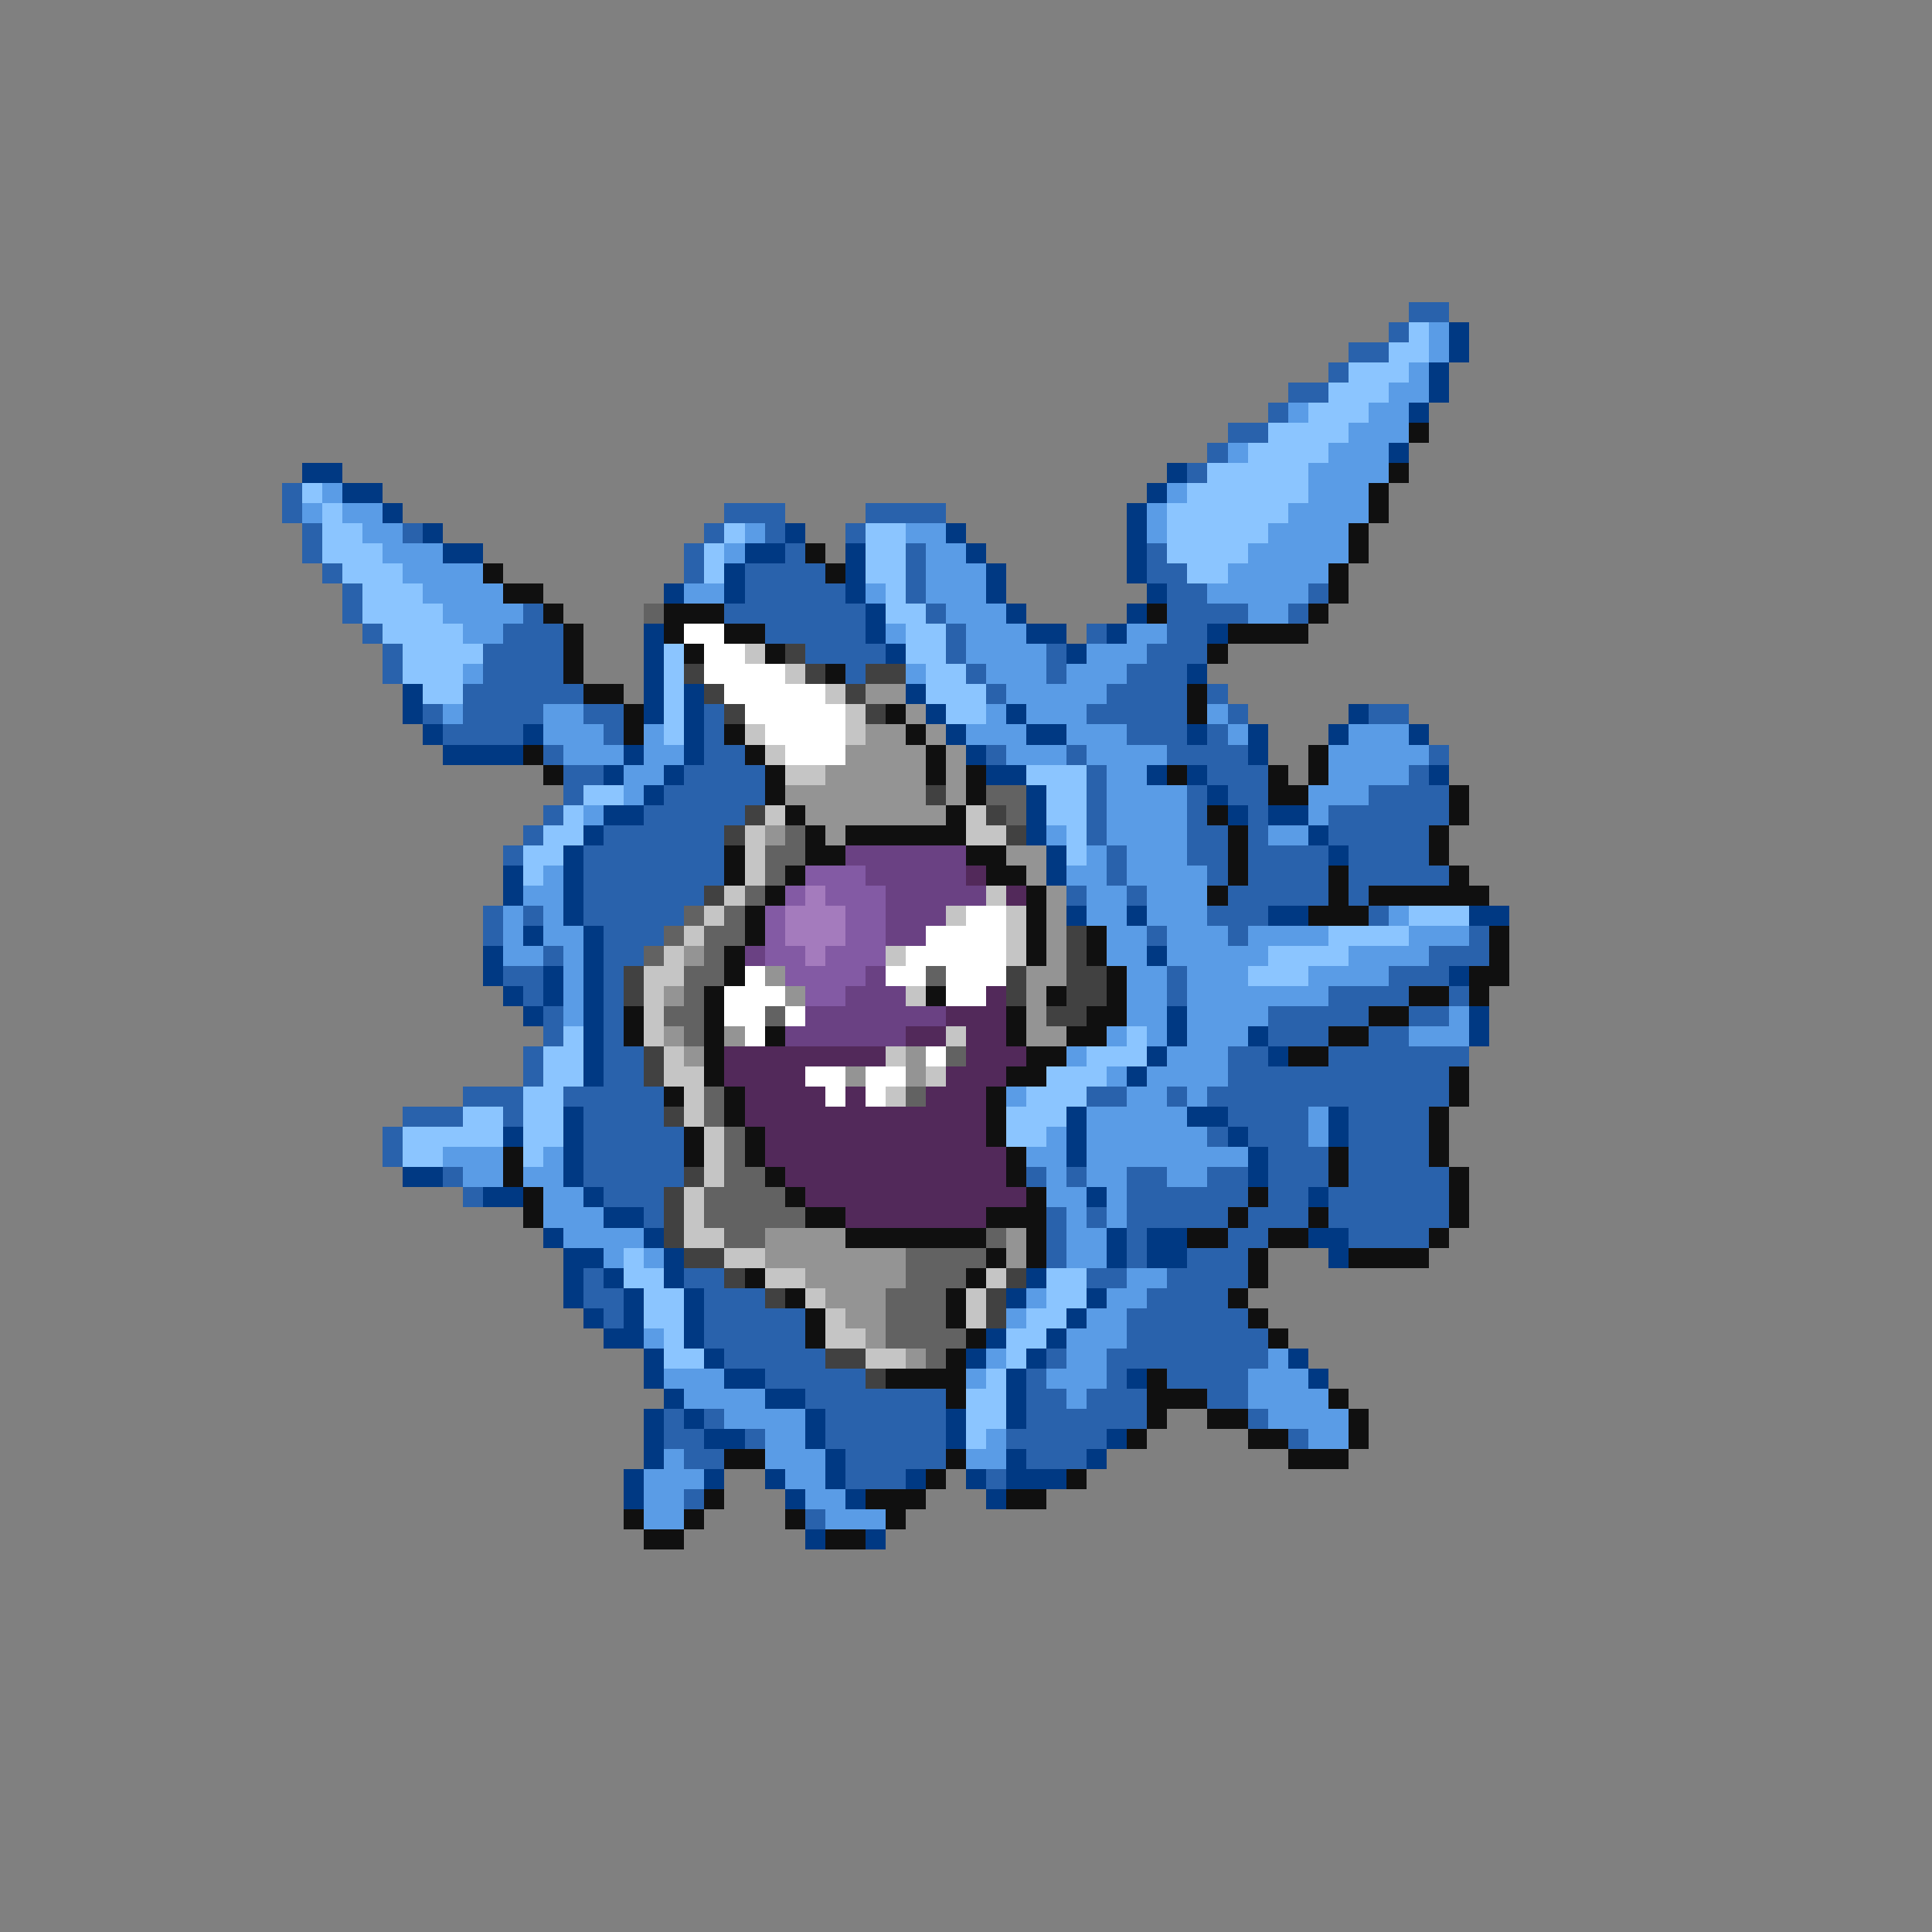 <svg xmlns="http://www.w3.org/2000/svg" viewBox="0 -0.5 96 96" shape-rendering="crispEdges">
<rect x="0" y="-0.5" width="96" height="96" fill="#808080" stroke="none"/>
<path stroke="#2962ac" d="M70 15h2M69 16h1M67 17h2M66 18h1M64 19h2M63 20h1M61 21h2M60 22h1M59 23h1M14 24h1M14 25h1M36 25h3M43 25h4M15 26h1M20 26h1M35 26h1M38 26h1M42 26h1M15 27h1M34 27h1M39 27h1M45 27h1M57 27h1M16 28h1M34 28h1M37 28h4M45 28h1M57 28h2M17 29h1M37 29h5M45 29h1M58 29h2M65 29h1M17 30h1M26 30h1M36 30h7M46 30h1M58 30h4M64 30h1M18 31h1M25 31h3M38 31h5M47 31h1M54 31h1M58 31h2M19 32h1M24 32h4M40 32h4M47 32h1M52 32h1M57 32h3M19 33h1M24 33h4M42 33h1M48 33h1M52 33h1M56 33h3M23 34h6M49 34h1M55 34h4M60 34h1M21 35h1M23 35h4M29 35h2M35 35h1M54 35h5M61 35h1M68 35h2M22 36h4M30 36h1M35 36h1M56 36h3M60 36h1M27 37h1M35 37h2M49 37h1M53 37h1M58 37h4M71 37h1M28 38h2M34 38h4M54 38h1M60 38h3M70 38h1M28 39h1M33 39h5M54 39h1M59 39h1M61 39h2M68 39h4M27 40h1M32 40h5M54 40h1M59 40h1M62 40h1M66 40h6M26 41h1M30 41h6M54 41h1M59 41h2M62 41h1M66 41h5M25 42h1M29 42h7M55 42h1M59 42h2M62 42h4M67 42h4M29 43h7M55 43h1M60 43h1M62 43h4M67 43h5M29 44h6M53 44h1M56 44h1M61 44h5M67 44h1M24 45h1M26 45h1M29 45h5M60 45h3M68 45h1M24 46h1M30 46h3M57 46h1M61 46h1M73 46h1M27 47h1M30 47h2M71 47h3M25 48h2M30 48h1M58 48h1M69 48h3M26 49h1M30 49h1M58 49h1M66 49h4M72 49h1M27 50h1M30 50h1M63 50h5M70 50h2M27 51h1M30 51h1M63 51h3M68 51h2M26 52h1M30 52h2M61 52h2M66 52h7M26 53h1M30 53h2M61 53h11M23 54h3M28 54h5M54 54h2M58 54h1M60 54h12M20 55h3M25 55h1M29 55h4M61 55h4M67 55h4M19 56h1M29 56h5M60 56h1M62 56h3M67 56h4M19 57h1M29 57h5M63 57h3M67 57h4M22 58h1M29 58h5M51 58h1M53 58h1M56 58h2M60 58h2M63 58h3M67 58h5M23 59h1M30 59h3M56 59h6M63 59h2M66 59h6M32 60h1M52 60h1M54 60h1M56 60h5M62 60h3M66 60h6M52 61h1M56 61h1M61 61h2M67 61h4M52 62h1M56 62h1M59 62h3M29 63h1M34 63h2M54 63h2M58 63h4M29 64h2M35 64h3M57 64h4M30 65h1M35 65h5M56 65h6M35 66h5M56 66h7M36 67h5M52 67h1M55 67h8M38 68h5M51 68h1M55 68h1M58 68h4M40 69h7M51 69h2M54 69h3M60 69h2M33 70h1M35 70h1M41 70h6M51 70h6M62 70h1M33 71h2M37 71h1M41 71h6M50 71h5M64 71h1M34 72h2M42 72h5M51 72h3M42 73h3M49 73h1M34 74h1M40 75h1" />
<path stroke="#8bc5ff" d="M70 16h1M69 17h2M67 18h3M66 19h3M65 20h3M63 21h4M62 22h4M60 23h5M15 24h1M59 24h6M16 25h1M58 25h6M16 26h2M36 26h1M43 26h2M58 26h5M16 27h3M35 27h1M43 27h2M58 27h4M17 28h3M35 28h1M43 28h2M59 28h2M18 29h3M44 29h1M18 30h4M44 30h2M19 31h4M45 31h2M20 32h4M33 32h1M45 32h2M20 33h3M33 33h1M46 33h2M21 34h2M33 34h1M46 34h3M33 35h1M47 35h2M33 36h1M51 38h3M29 39h2M52 39h2M28 40h1M52 40h2M27 41h2M53 41h1M26 42h2M53 42h1M26 43h1M70 45h3M66 46h4M63 47h4M62 48h3M28 51h1M56 51h1M27 52h2M54 52h3M27 53h2M52 53h3M26 54h2M51 54h3M23 55h2M26 55h2M50 55h3M20 56h5M26 56h2M50 56h2M20 57h2M26 57h1M31 62h1M31 63h2M52 63h2M32 64h2M52 64h2M32 65h2M51 65h2M33 66h1M50 66h2M33 67h2M50 67h1M49 68h1M48 69h2M48 70h2M48 71h1" />
<path stroke="#5a9ce6" d="M71 16h1M71 17h1M70 18h1M69 19h2M64 20h1M68 20h2M67 21h3M61 22h1M66 22h3M65 23h4M16 24h1M58 24h1M65 24h3M15 25h1M17 25h2M57 25h1M64 25h4M18 26h2M37 26h1M45 26h2M57 26h1M63 26h4M19 27h3M36 27h1M46 27h2M62 27h5M20 28h4M46 28h3M61 28h5M21 29h4M34 29h2M43 29h1M46 29h3M60 29h5M22 30h4M47 30h3M62 30h2M23 31h2M44 31h1M48 31h3M56 31h2M48 32h4M54 32h3M23 33h1M45 33h1M49 33h3M53 33h3M50 34h5M22 35h1M27 35h2M49 35h1M51 35h3M60 35h1M27 36h3M32 36h1M48 36h3M53 36h3M61 36h1M67 36h3M28 37h3M32 37h2M50 37h3M54 37h4M66 37h5M31 38h2M55 38h2M66 38h4M31 39h1M55 39h4M65 39h3M29 40h1M55 40h4M65 40h1M52 41h1M55 41h4M63 41h2M54 42h1M56 42h3M27 43h1M53 43h2M56 43h4M26 44h2M54 44h2M57 44h3M25 45h1M27 45h1M54 45h2M57 45h3M69 45h1M25 46h1M27 46h2M55 46h2M58 46h3M62 46h4M70 46h3M25 47h2M28 47h1M55 47h2M58 47h5M67 47h4M28 48h1M56 48h2M59 48h3M65 48h4M28 49h1M56 49h2M59 49h7M28 50h1M56 50h2M59 50h4M72 50h1M55 51h1M57 51h1M59 51h3M70 51h3M53 52h1M58 52h3M55 53h1M57 53h4M50 54h1M56 54h2M59 54h1M54 55h5M65 55h1M52 56h1M54 56h6M65 56h1M22 57h3M27 57h1M51 57h2M54 57h8M23 58h2M26 58h2M52 58h1M54 58h2M58 58h2M27 59h2M52 59h2M55 59h1M27 60h3M53 60h1M55 60h1M28 61h4M53 61h2M30 62h1M32 62h1M53 62h2M56 63h2M51 64h1M55 64h2M50 65h1M54 65h2M32 66h1M53 66h3M49 67h1M53 67h2M63 67h1M33 68h3M48 68h1M52 68h3M62 68h3M34 69h4M53 69h1M62 69h4M36 70h4M63 70h4M38 71h2M49 71h1M65 71h2M33 72h1M38 72h3M48 72h2M32 73h3M39 73h2M32 74h2M40 74h2M32 75h2M41 75h3" />
<path stroke="#003983" d="M72 16h1M72 17h1M71 18h1M71 19h1M70 20h1M69 22h1M15 23h2M58 23h1M17 24h2M57 24h1M19 25h1M56 25h1M21 26h1M39 26h1M47 26h1M56 26h1M22 27h2M37 27h2M42 27h1M48 27h1M56 27h1M36 28h1M42 28h1M49 28h1M56 28h1M33 29h1M36 29h1M42 29h1M49 29h1M57 29h1M43 30h1M50 30h1M56 30h1M32 31h1M43 31h1M51 31h2M55 31h1M60 31h1M32 32h1M44 32h1M53 32h1M32 33h1M59 33h1M20 34h1M32 34h1M34 34h1M45 34h1M20 35h1M32 35h1M34 35h1M46 35h1M50 35h1M67 35h1M21 36h1M26 36h1M34 36h1M47 36h1M51 36h2M59 36h1M62 36h1M66 36h1M70 36h1M22 37h4M31 37h1M34 37h1M48 37h1M62 37h1M30 38h1M33 38h1M49 38h2M57 38h1M59 38h1M71 38h1M32 39h1M51 39h1M60 39h1M30 40h2M51 40h1M61 40h1M63 40h2M29 41h1M51 41h1M65 41h1M28 42h1M52 42h1M66 42h1M25 43h1M28 43h1M52 43h1M25 44h1M28 44h1M28 45h1M53 45h1M56 45h1M63 45h2M73 45h2M26 46h1M29 46h1M24 47h1M29 47h1M57 47h1M24 48h1M27 48h1M29 48h1M72 48h1M25 49h1M27 49h1M29 49h1M26 50h1M29 50h1M58 50h1M73 50h1M29 51h1M58 51h1M62 51h1M73 51h1M29 52h1M57 52h1M63 52h1M29 53h1M56 53h1M28 55h1M53 55h1M59 55h2M66 55h1M25 56h1M28 56h1M53 56h1M61 56h1M66 56h1M28 57h1M53 57h1M62 57h1M20 58h2M28 58h1M62 58h1M24 59h2M29 59h1M54 59h1M65 59h1M30 60h2M27 61h1M32 61h1M55 61h1M57 61h2M65 61h2M28 62h2M33 62h1M55 62h1M57 62h2M66 62h1M28 63h1M30 63h1M33 63h1M51 63h1M28 64h1M31 64h1M34 64h1M50 64h1M54 64h1M29 65h1M31 65h1M34 65h1M53 65h1M30 66h2M34 66h1M49 66h1M52 66h1M32 67h1M35 67h1M48 67h1M51 67h1M64 67h1M32 68h1M36 68h2M50 68h1M56 68h1M65 68h1M33 69h1M38 69h2M50 69h1M32 70h1M34 70h1M40 70h1M47 70h1M50 70h1M32 71h1M35 71h2M40 71h1M47 71h1M55 71h1M32 72h1M41 72h1M50 72h1M54 72h1M31 73h1M35 73h1M38 73h1M41 73h1M45 73h1M48 73h1M50 73h3M31 74h1M39 74h1M42 74h1M49 74h1M40 76h1M43 76h1" />
<path stroke="#101010" d="M70 21h1M69 23h1M68 24h1M68 25h1M67 26h1M40 27h1M67 27h1M24 28h1M41 28h1M66 28h1M25 29h2M66 29h1M27 30h1M33 30h3M57 30h1M65 30h1M28 31h1M33 31h1M36 31h2M61 31h4M28 32h1M34 32h1M38 32h1M60 32h1M28 33h1M41 33h1M29 34h2M59 34h1M31 35h1M44 35h1M59 35h1M31 36h1M36 36h1M45 36h1M26 37h1M37 37h1M46 37h1M65 37h1M27 38h1M38 38h1M46 38h1M48 38h1M58 38h1M63 38h1M65 38h1M38 39h1M48 39h1M63 39h2M72 39h1M39 40h1M47 40h1M60 40h1M72 40h1M40 41h1M42 41h6M61 41h1M71 41h1M36 42h1M40 42h2M48 42h2M61 42h1M71 42h1M36 43h1M39 43h1M49 43h2M61 43h1M66 43h1M72 43h1M38 44h1M51 44h1M60 44h1M66 44h1M68 44h6M37 45h1M51 45h1M65 45h3M37 46h1M51 46h1M54 46h1M74 46h1M36 47h1M51 47h1M54 47h1M74 47h1M36 48h1M55 48h1M73 48h2M35 49h1M46 49h1M52 49h1M55 49h1M70 49h2M73 49h1M31 50h1M35 50h1M50 50h1M54 50h2M68 50h2M31 51h1M35 51h1M38 51h1M50 51h1M53 51h2M66 51h2M35 52h1M51 52h2M64 52h2M35 53h1M50 53h2M72 53h1M33 54h1M36 54h1M49 54h1M72 54h1M36 55h1M49 55h1M71 55h1M34 56h1M37 56h1M49 56h1M71 56h1M25 57h1M34 57h1M37 57h1M50 57h1M66 57h1M71 57h1M25 58h1M38 58h1M50 58h1M66 58h1M72 58h1M26 59h1M39 59h1M51 59h1M62 59h1M72 59h1M26 60h1M40 60h2M49 60h3M61 60h1M65 60h1M72 60h1M42 61h7M51 61h1M59 61h2M63 61h2M71 61h1M49 62h1M51 62h1M62 62h1M67 62h4M37 63h1M48 63h1M62 63h1M39 64h1M47 64h1M61 64h1M40 65h1M47 65h1M62 65h1M40 66h1M48 66h1M63 66h1M47 67h1M44 68h4M57 68h1M47 69h1M57 69h3M66 69h1M57 70h1M60 70h2M67 70h1M56 71h1M62 71h2M67 71h1M36 72h2M47 72h1M64 72h3M46 73h1M53 73h1M35 74h1M43 74h3M50 74h2M31 75h1M34 75h1M39 75h1M44 75h1M32 76h2M41 76h2" />
<path stroke="#626262" d="M32 30h1M49 39h2M50 40h1M39 41h1M38 42h2M38 43h1M37 44h1M34 45h1M36 45h1M33 46h1M35 46h2M32 47h1M35 47h1M34 48h2M46 48h1M34 49h1M33 50h2M38 50h1M34 51h1M47 52h1M35 54h1M45 54h1M35 55h1M36 56h1M36 57h1M36 58h2M35 59h4M35 60h5M36 61h2M49 61h1M45 62h4M45 63h3M44 64h3M44 65h3M44 66h4M46 67h1" />
<path stroke="#ffffff" d="M34 31h2M35 32h2M35 33h4M36 34h5M37 35h5M38 36h4M39 37h3M48 45h2M46 46h4M45 47h5M37 48h1M44 48h2M47 48h3M36 49h3M47 49h2M36 50h2M39 50h1M37 51h1M46 52h1M40 53h2M43 53h2M41 54h1M43 54h1" />
<path stroke="#c5c5c5" d="M37 32h1M39 33h1M41 34h1M42 35h1M37 36h1M42 36h1M38 37h1M39 38h2M38 40h1M48 40h1M37 41h1M48 41h2M37 42h1M37 43h1M36 44h1M49 44h1M35 45h1M47 45h1M50 45h1M34 46h1M50 46h1M33 47h1M44 47h1M50 47h1M32 48h2M32 49h1M45 49h1M32 50h1M32 51h1M47 51h1M33 52h1M44 52h1M33 53h2M46 53h1M34 54h1M44 54h1M34 55h1M35 56h1M35 57h1M35 58h1M34 59h1M34 60h1M34 61h2M36 62h2M38 63h2M49 63h1M40 64h1M48 64h1M41 65h1M48 65h1M41 66h2M43 67h2" />
<path stroke="#414141" d="M39 32h1M34 33h1M40 33h1M43 33h2M35 34h1M42 34h1M36 35h1M43 35h1M46 39h1M37 40h1M49 40h1M36 41h1M50 41h1M35 44h1M53 46h1M53 47h1M31 48h1M50 48h1M53 48h2M31 49h1M50 49h1M53 49h2M52 50h2M32 52h1M32 53h1M33 55h1M34 58h1M33 59h1M33 60h1M33 61h1M34 62h2M36 63h1M50 63h1M38 64h1M49 64h1M49 65h1M41 67h2M43 68h1" />
<path stroke="#949494" d="M43 34h2M45 35h1M43 36h2M46 36h1M42 37h4M47 37h1M41 38h5M47 38h1M39 39h7M47 39h1M40 40h7M38 41h1M41 41h1M50 42h2M51 43h1M52 44h1M52 45h1M52 46h1M34 47h1M52 47h1M38 48h1M51 48h2M33 49h1M39 49h1M51 49h1M51 50h1M33 51h1M36 51h1M51 51h2M34 52h1M45 52h1M42 53h1M45 53h1M38 61h4M50 61h1M38 62h7M50 62h1M40 63h5M41 64h3M42 65h2M43 66h1M45 67h1" />
<path stroke="#6a4183" d="M42 42h6M43 43h5M44 44h5M44 45h3M44 46h2M37 47h1M43 48h1M42 49h3M40 50h7M39 51h6" />
<path stroke="#835aa4" d="M40 43h3M39 44h1M41 44h3M38 45h1M42 45h2M38 46h1M42 46h2M38 47h2M41 47h3M39 48h4M40 49h2" />
<path stroke="#52295a" d="M48 43h1M50 44h1M49 49h1M47 50h3M45 51h2M48 51h2M36 52h8M48 52h3M36 53h4M47 53h3M37 54h4M42 54h1M46 54h3M37 55h12M38 56h11M38 57h12M39 58h11M40 59h11M42 60h7" />
<path stroke="#a47bbd" d="M40 44h1M39 45h3M39 46h3M40 47h1" />
</svg>
